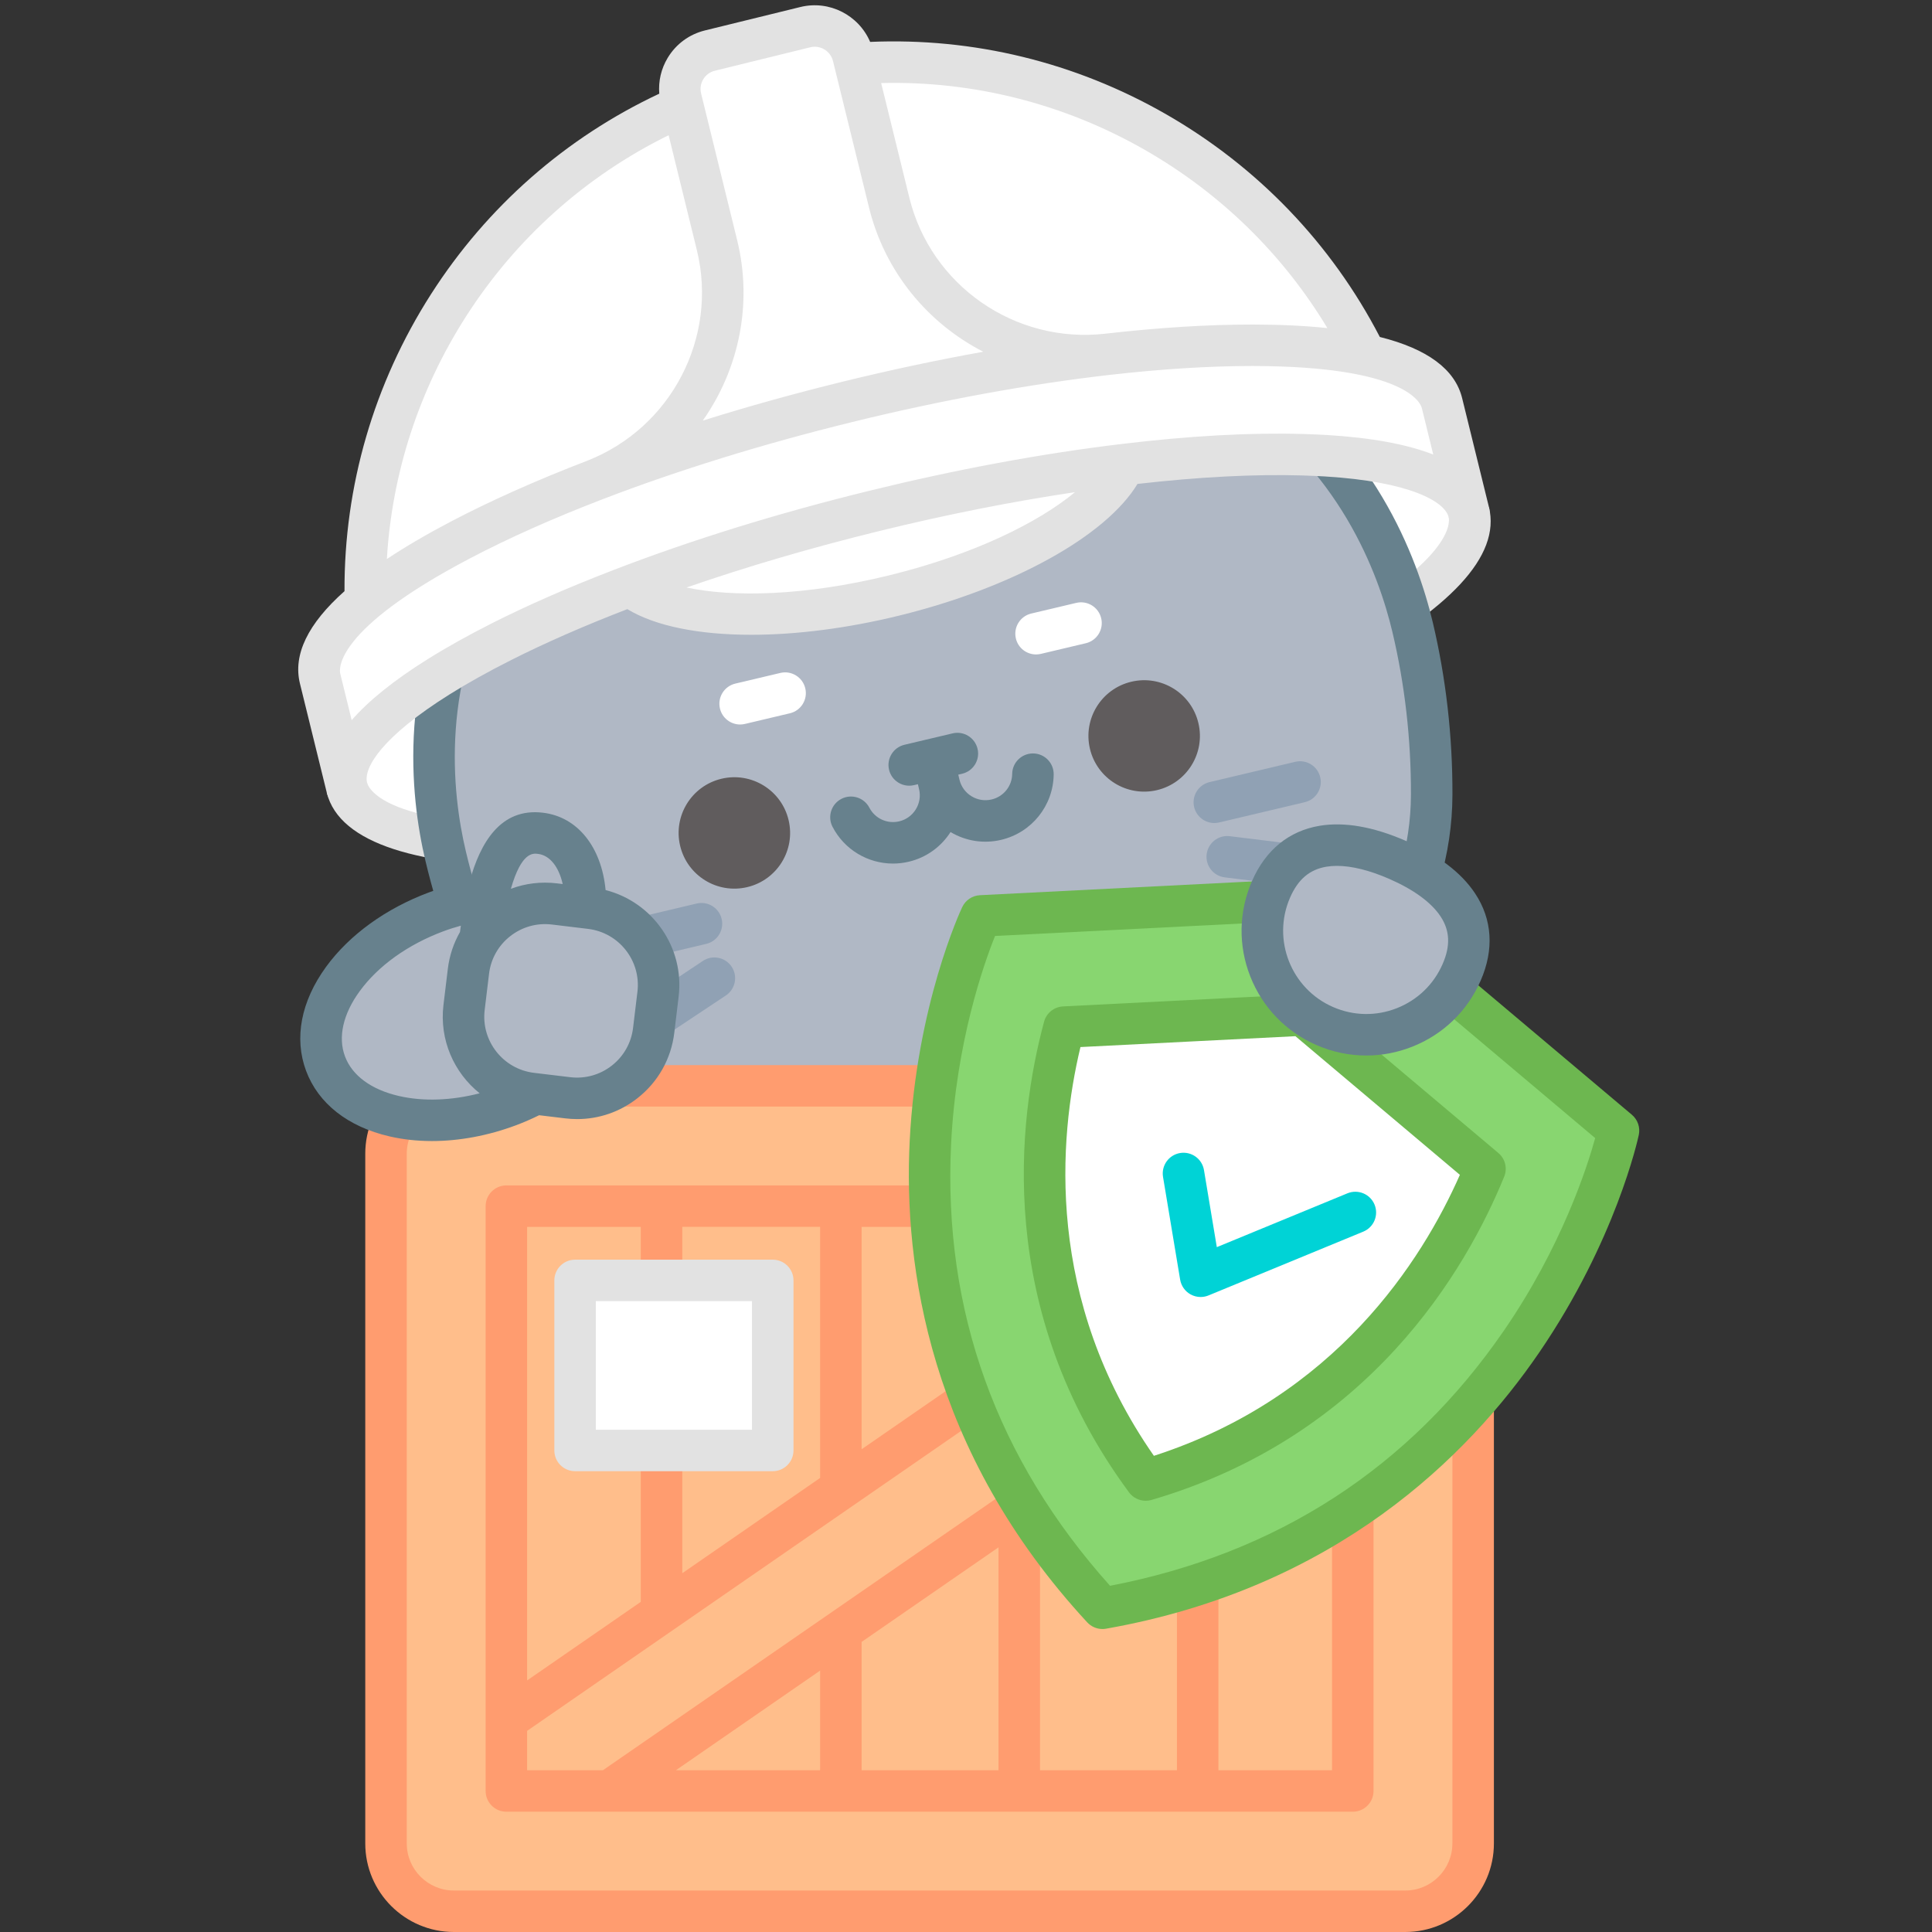 <svg xmlns="http://www.w3.org/2000/svg" xmlns:xlink="http://www.w3.org/1999/xlink" width="500" zoomAndPan="magnify" viewBox="0 0 375 375" height="500" preserveAspectRatio="xMidYMid meet" version="1.0"><rect x="0" y="0" width="375" height="375" fill="#333333" stroke="none"/><defs><clipPath id="e1ae6ed108"><path d="M 176 170 L 318.469 170 L 318.469 317 L 176 317 Z M 176 170 " clip-rule="nonzero"/></clipPath></defs><path fill="#ffffff" d="M 64.734 142.305 C 61.074 127.414 104.25 92.789 164.383 78.027 C 224.516 63.262 278.832 73.945 282.492 88.832 C 283.418 92.586 284.172 95.656 285.094 99.414 C 288.754 114.301 242.977 138.34 182.844 153.105 C 122.711 167.871 70.996 167.77 67.336 152.883 C 66.41 149.125 65.656 146.059 64.734 142.305 Z M 64.734 142.305 " fill-opacity="1" fill-rule="nonzero"/><path fill="#e2e2e2" d="M 104.305 168.188 C 81.918 168.188 65.91 163.949 63.422 153.844 L 71.246 151.922 C 71.453 152.754 74.102 160.031 103.922 160.086 C 104.035 160.09 104.148 160.09 104.262 160.09 C 125.711 160.09 153.258 156.223 181.883 149.195 C 210.656 142.129 236.988 132.734 256.02 122.742 C 282.414 108.883 281.387 101.203 281.184 100.375 L 289.008 98.453 C 291.328 107.891 281.488 118.461 259.766 129.867 C 240.172 140.156 213.195 149.797 183.805 157.012 C 155.715 163.91 126.793 168.188 104.305 168.188 Z M 104.305 168.188 " fill-opacity="1" fill-rule="nonzero"/><path fill="#b0b8c5" d="M 133.332 75.527 C 140.766 72.406 150.625 69.516 162.066 66.863 C 173.488 64.105 183.594 62.27 191.637 61.723 C 204.949 48.195 257.664 69.809 254.387 84.863 C 265.125 95.988 271.285 109.504 274.18 121.711 C 276.684 132.266 277.922 143.109 277.891 154.25 C 277.828 175.996 265.293 195.652 245.539 204.766 C 230.277 211.797 214.637 217.211 198.609 221.004 C 182.582 224.801 166.172 226.973 149.379 227.531 C 127.629 228.242 107.602 216.297 97.785 196.891 C 92.754 186.945 88.996 176.699 86.492 166.145 C 83.598 153.938 83.039 139.105 87.637 124.348 C 77.965 112.371 115.371 69.406 133.332 75.527 Z M 133.332 75.527 " fill-opacity="1" fill-rule="nonzero"/><path fill="#67818d" d="M 147.582 231.586 C 125.18 231.586 104.375 218.84 94.191 198.703 C 89.051 188.543 85.141 177.902 82.574 167.07 C 79.621 154.613 76.848 130.145 91.453 106.219 C 92.613 104.32 95.09 103.719 96.988 104.879 C 98.887 106.035 99.488 108.512 98.332 110.41 C 85.227 131.879 87.746 153.961 90.414 165.215 C 92.836 175.43 96.523 185.477 101.379 195.074 C 110.449 213 129.23 224.176 149.246 223.508 C 165.691 222.961 181.988 220.805 197.68 217.09 C 213.375 213.375 228.906 207.996 243.852 201.113 C 262.027 192.727 273.805 174.328 273.863 154.238 C 273.895 143.484 272.68 132.852 270.258 122.641 C 267.59 111.387 259.926 90.52 238.578 77.207 C 236.691 76.031 236.113 73.547 237.293 71.664 C 238.469 69.777 240.957 69.199 242.844 70.379 C 266.637 85.215 275.145 108.328 278.098 120.785 C 280.664 131.613 281.949 142.875 281.918 154.262 C 281.852 177.473 268.234 198.73 247.227 208.422 C 231.797 215.531 215.754 221.086 199.539 224.922 C 183.324 228.762 166.492 230.992 149.512 231.555 C 148.867 231.574 148.223 231.586 147.582 231.586 Z M 147.582 231.586 " fill-opacity="1" fill-rule="nonzero"/><path fill="#605c5d" d="M 132.012 164.164 C 130.637 158.355 134.23 152.531 140.047 151.152 C 145.859 149.777 151.691 153.371 153.066 159.18 C 154.445 164.992 150.848 170.816 145.035 172.191 C 139.219 173.57 133.391 169.977 132.012 164.164 Z M 132.012 164.164 " fill-opacity="1" fill-rule="nonzero"/><path fill="#605c5d" d="M 211.555 145.336 C 210.18 139.523 213.773 133.699 219.59 132.324 C 225.402 130.945 231.234 134.539 232.609 140.352 C 233.988 146.16 230.391 151.984 224.578 153.363 C 218.762 154.738 212.934 151.145 211.555 145.336 Z M 211.555 145.336 " fill-opacity="1" fill-rule="nonzero"/><path fill="#90a1b4" d="M 119.516 187.254 C 117.691 187.254 116.035 186.008 115.598 184.156 C 115.086 181.992 116.426 179.824 118.59 179.312 L 135.223 175.375 C 137.383 174.859 139.559 176.199 140.07 178.363 C 140.582 180.527 139.246 182.695 137.082 183.207 L 120.445 187.145 C 120.133 187.219 119.82 187.254 119.516 187.254 Z M 119.516 187.254 " fill-opacity="1" fill-rule="nonzero"/><path fill="#90a1b4" d="M 126.25 202.152 C 124.945 202.152 123.668 201.523 122.891 200.355 C 121.66 198.508 122.16 196.008 124.012 194.777 L 136.426 186.516 C 138.277 185.285 140.781 185.785 142.012 187.637 C 143.246 189.488 142.742 191.984 140.891 193.219 L 128.477 201.477 C 127.789 201.934 127.016 202.152 126.25 202.152 Z M 126.25 202.152 " fill-opacity="1" fill-rule="nonzero"/><path fill="#90a1b4" d="M 235.699 159.75 C 233.875 159.75 232.223 158.504 231.781 156.652 C 231.27 154.488 232.609 152.316 234.773 151.805 L 251.406 147.867 C 253.57 147.352 255.742 148.691 256.254 150.859 C 256.77 153.02 255.43 155.188 253.266 155.703 L 236.629 159.641 C 236.316 159.715 236.008 159.75 235.699 159.75 Z M 235.699 159.75 " fill-opacity="1" fill-rule="nonzero"/><path fill="#90a1b4" d="M 253.02 172.141 C 252.855 172.141 252.688 172.133 252.523 172.109 L 237.719 170.297 C 235.512 170.023 233.941 168.016 234.211 165.809 C 234.484 163.602 236.492 162.031 238.699 162.305 L 253.504 164.121 C 255.711 164.391 257.281 166.398 257.012 168.605 C 256.762 170.645 255.023 172.141 253.02 172.141 Z M 253.02 172.141 " fill-opacity="1" fill-rule="nonzero"/><path fill="#ffffff" d="M 143.656 140.625 C 141.832 140.625 140.18 139.379 139.742 137.527 C 139.227 135.363 140.566 133.195 142.73 132.684 L 151.457 130.617 C 153.621 130.102 155.793 131.441 156.305 133.605 C 156.82 135.77 155.48 137.938 153.316 138.449 L 144.59 140.516 C 144.277 140.59 143.965 140.625 143.656 140.625 Z M 143.656 140.625 " fill-opacity="1" fill-rule="nonzero"/><path fill="#ffffff" d="M 201.094 127.027 C 199.27 127.027 197.617 125.781 197.18 123.93 C 196.668 121.766 198.004 119.598 200.172 119.086 L 208.895 117.02 C 211.055 116.504 213.23 117.844 213.742 120.008 C 214.258 122.172 212.918 124.34 210.754 124.852 L 202.027 126.918 C 201.715 126.992 201.402 127.027 201.094 127.027 Z M 201.094 127.027 " fill-opacity="1" fill-rule="nonzero"/><path fill="#67818d" d="M 200.547 146.242 C 200.527 146.242 200.508 146.242 200.492 146.242 C 198.293 146.242 196.492 148.012 196.465 150.215 C 196.434 152.586 194.793 154.629 192.473 155.176 C 191.125 155.496 189.734 155.27 188.555 154.543 C 187.375 153.816 186.551 152.676 186.23 151.332 C 186.23 151.332 186.23 151.332 186.23 151.328 L 186 150.359 L 186.754 150.184 C 188.918 149.668 190.258 147.5 189.742 145.34 C 189.23 143.176 187.055 141.832 184.895 142.348 L 175.555 144.559 C 173.387 145.074 172.051 147.242 172.562 149.406 C 173 151.254 174.652 152.504 176.477 152.504 C 176.785 152.504 177.098 152.469 177.41 152.395 L 178.164 152.215 L 178.391 153.188 C 178.391 153.188 178.391 153.188 178.395 153.188 C 179.051 155.965 177.32 158.762 174.539 159.422 C 172.219 159.973 169.84 158.883 168.746 156.777 C 167.723 154.805 165.289 154.035 163.316 155.059 C 161.34 156.082 160.57 158.512 161.594 160.484 C 163.906 164.941 168.469 167.617 173.328 167.617 C 174.344 167.617 175.371 167.5 176.395 167.258 C 179.875 166.434 182.711 164.297 184.5 161.5 C 187.473 163.273 190.957 163.809 194.328 163.012 C 200.25 161.609 204.441 156.391 204.52 150.32 C 204.551 148.098 202.77 146.273 200.547 146.242 Z M 200.547 146.242 " fill-opacity="1" fill-rule="nonzero"/><path fill="#ffffff" d="M 70.93 116.602 L 70.902 116.609 C 69.992 75.328 94.312 37.078 132.527 20.547 L 132.172 19.102 C 131.16 14.984 133.676 10.828 137.797 9.816 L 156.309 5.27 C 160.426 4.258 164.586 6.777 165.598 10.891 L 165.953 12.336 C 207.492 9.289 246.781 31.918 265.113 68.922 L 265.086 68.93 C 273.535 70.742 278.812 73.848 279.891 78.246 L 285.098 99.41 C 283.172 91.582 267.98 87.855 245.273 88.203 C 237.133 88.328 228.02 88.988 218.215 90.168 C 214.215 99.496 196.41 109.973 173.613 115.566 C 150.828 121.164 130.195 120.129 122.32 113.719 C 110.066 118.359 99.32 123.246 90.668 128.098 C 74.586 137.105 65.637 145.973 67.336 152.879 L 62.129 131.715 C 61.051 127.32 64.285 122.121 70.93 116.602 Z M 70.93 116.602 " fill-opacity="1" fill-rule="nonzero"/><path fill="#ffbe8b" d="M 67.34 152.879 C 67.336 152.863 67.328 152.836 67.324 152.824 " fill-opacity="1" fill-rule="nonzero"/><path fill="#e2e2e2" d="M 289.008 98.453 L 283.801 77.285 C 282.426 71.688 277.074 67.719 267.824 65.406 C 258.426 47.281 244.09 32.336 226.227 22.113 C 208.684 12.074 188.926 7.273 168.895 8.133 C 166.684 2.957 160.988 -0.023 155.344 1.363 L 136.836 5.906 C 133.797 6.652 131.23 8.535 129.613 11.207 C 128.324 13.332 127.77 15.754 127.965 18.184 C 109.812 26.703 94.531 40.105 83.645 57.121 C 72.559 74.453 66.789 94.336 66.867 114.746 C 59.746 121.078 56.844 127.078 58.219 132.676 L 63.398 153.734 C 63.406 153.773 63.414 153.809 63.426 153.848 C 63.871 155.664 65.5 156.91 67.332 156.91 C 67.492 156.91 67.656 156.898 67.82 156.879 C 69.844 156.633 71.363 154.918 71.363 152.883 C 71.363 152.559 71.324 152.234 71.246 151.922 L 71.234 151.871 C 70.559 148.883 74.391 142.859 87.191 134.828 C 90.656 132.648 94.711 130.387 99.246 128.098 C 105.871 124.758 113.449 121.438 121.766 118.234 C 127.18 121.527 135.672 123.211 145.816 123.211 C 154.492 123.211 164.379 121.98 174.574 119.477 C 196.68 114.047 214.711 103.992 220.785 93.93 C 232.746 92.566 243.516 92.008 252.797 92.285 C 254.434 92.34 255.863 92.402 257.16 92.477 C 273.699 93.48 280.438 97.363 281.18 100.379 C 281.582 102.02 282.969 103.23 284.645 103.418 C 286.32 103.605 287.941 102.723 288.695 101.215 C 289.125 100.359 289.234 99.379 289.008 98.453 Z M 222.223 29.098 C 236.918 37.508 249.031 49.371 257.645 63.684 C 253.379 63.234 248.605 63 243.32 62.992 C 243.203 62.992 243.086 62.992 242.969 62.992 C 234.328 62.992 224.738 63.605 214.523 64.77 C 197.035 66.766 180.695 55.426 176.508 38.391 L 171.031 16.117 C 188.926 15.68 206.531 20.117 222.223 29.098 Z M 136.504 15.379 C 137.008 14.547 137.809 13.957 138.758 13.727 L 157.266 9.18 C 159.227 8.699 161.203 9.898 161.684 11.852 L 168.684 40.312 C 171.746 52.762 180.082 62.738 190.855 68.273 C 181.922 69.879 172.723 71.832 163.422 74.117 C 154.121 76.402 145.066 78.926 136.406 81.641 C 143.383 71.746 146.141 59.047 143.078 46.598 L 136.082 18.141 C 135.848 17.191 136 16.211 136.504 15.379 Z M 90.43 61.461 C 100.172 46.234 113.715 34.148 129.781 26.246 L 135.254 48.52 C 139.426 65.484 130.293 83.023 114.004 89.418 C 104.199 93.191 95.246 97.176 87.461 101.262 C 82.781 103.719 78.66 106.133 75.09 108.508 C 76.078 91.84 81.312 75.715 90.43 61.461 Z M 172.652 111.66 C 156.145 115.711 142.172 115.949 133.254 114.035 C 144.949 109.984 157.445 106.32 170.555 103.102 C 183.602 99.895 196.367 97.363 208.652 95.531 C 201.633 101.355 189.148 107.609 172.652 111.66 Z M 257.645 84.441 C 256.262 84.359 254.762 84.293 253.051 84.242 C 242.777 83.934 230.844 84.59 217.582 86.191 C 202 88.07 185.531 91.129 168.633 95.285 C 150.855 99.648 134.156 104.824 119.008 110.668 C 110.391 113.984 102.516 117.43 95.613 120.91 C 90.855 123.312 86.578 125.703 82.906 128.012 C 76.453 132.059 71.566 135.988 68.262 139.781 L 66.043 130.754 C 65.84 129.926 64.812 122.25 91.207 108.387 C 98.676 104.465 107.273 100.637 116.699 97.004 L 116.703 97.012 C 116.824 96.965 116.941 96.91 117.059 96.863 C 131.559 91.297 148.004 86.191 165.344 81.934 C 182.762 77.656 199.777 74.559 215.266 72.781 C 215.324 72.777 215.379 72.773 215.438 72.77 L 215.438 72.762 C 225.336 71.633 234.617 71.043 242.965 71.043 C 243.078 71.043 243.191 71.043 243.305 71.043 C 273.125 71.098 275.773 78.375 275.977 79.207 L 278.195 88.223 C 273.082 86.227 266.219 84.965 257.645 84.441 Z M 257.645 84.441 " fill-opacity="1" fill-rule="nonzero"/><path fill="#ffbe8b" d="M 88.098 210.762 L 272.766 210.762 C 280.039 210.762 285.938 216.656 285.938 223.926 L 285.938 357.812 C 285.938 365.082 280.039 370.973 272.766 370.973 L 88.098 370.973 C 80.824 370.973 74.926 365.082 74.926 357.812 L 74.926 223.926 C 74.926 216.656 80.824 210.762 88.098 210.762 Z M 88.098 210.762 " fill-opacity="1" fill-rule="nonzero"/><path fill="#ff9c6f" d="M 262.574 230.086 L 98.289 230.086 C 96.066 230.086 94.262 231.887 94.262 234.109 L 94.262 347.629 C 94.262 349.852 96.066 351.652 98.289 351.652 L 262.574 351.652 C 264.797 351.652 266.602 349.852 266.602 347.629 L 266.602 234.109 C 266.602 231.887 264.797 230.086 262.574 230.086 Z M 132.43 305.359 L 132.43 238.133 L 159.184 238.133 L 159.184 286.867 Z M 167.238 238.137 L 193.812 238.137 L 193.812 262.934 L 167.238 281.301 Z M 201.867 238.137 L 229.695 238.137 L 201.867 257.367 Z M 124.371 238.137 L 124.371 310.926 L 102.316 326.168 L 102.316 238.137 Z M 102.316 335.957 L 243.859 238.133 L 258.543 238.133 L 258.543 245.82 L 117.023 343.602 L 102.316 343.602 Z M 167.238 318.695 L 193.812 300.336 L 193.812 343.602 L 167.238 343.602 Z M 159.184 343.602 L 131.188 343.602 L 159.184 324.262 Z M 201.867 294.77 L 228.441 276.406 L 228.441 343.602 L 201.867 343.602 Z M 236.496 343.602 L 236.496 270.84 L 258.547 255.609 L 258.547 343.602 Z M 236.496 343.602 " fill-opacity="1" fill-rule="nonzero"/><path fill="#ff9c6f" d="M 272.766 206.738 L 88.098 206.738 C 78.613 206.738 70.898 214.449 70.898 223.926 L 70.898 357.812 C 70.898 367.289 78.613 375 88.098 375 L 272.766 375 C 282.25 375 289.965 367.289 289.965 357.812 L 289.965 223.926 C 289.965 214.449 282.25 206.738 272.766 206.738 Z M 281.906 357.812 C 281.906 362.852 277.805 366.949 272.766 366.949 L 88.098 366.949 C 83.055 366.949 78.953 362.852 78.953 357.812 L 78.953 223.926 C 78.953 218.887 83.055 214.789 88.098 214.789 L 272.766 214.789 C 277.809 214.789 281.91 218.887 281.91 223.926 L 281.91 357.812 Z M 281.906 357.812 " fill-opacity="1" fill-rule="nonzero"/><path fill="#ffffff" d="M 149.984 281.535 L 111.625 281.535 L 111.625 248.527 L 149.984 248.527 Z M 149.984 281.535 " fill-opacity="1" fill-rule="nonzero"/><path fill="#e2e2e2" d="M 149.984 285.559 L 111.625 285.559 C 109.402 285.559 107.598 283.758 107.598 281.535 L 107.598 248.527 C 107.598 246.305 109.402 244.5 111.625 244.5 L 149.984 244.5 C 152.211 244.5 154.016 246.305 154.016 248.527 L 154.016 281.535 C 154.012 283.758 152.211 285.559 149.984 285.559 Z M 115.652 277.508 L 145.957 277.508 L 145.957 252.551 L 115.652 252.551 Z M 115.652 277.508 " fill-opacity="1" fill-rule="nonzero"/><path fill="#88d670" d="M 213.988 312.164 C 156.383 249.859 190.414 177.777 190.414 177.777 L 260.504 174.234 L 314.148 219.449 C 314.148 219.449 297.582 297.41 213.988 312.164 Z M 213.988 312.164 " fill-opacity="1" fill-rule="nonzero"/><g clip-path="url(#e1ae6ed108)"><path fill="#6db750" d="M 213.988 316.191 C 212.875 316.191 211.797 315.727 211.027 314.895 C 180.32 281.684 175.344 245.723 176.574 221.402 C 177.91 195.102 186.41 176.824 186.77 176.062 C 187.406 174.719 188.727 173.832 190.211 173.758 L 260.301 170.215 C 261.32 170.164 262.32 170.5 263.102 171.16 L 316.746 216.371 C 317.883 217.328 318.398 218.832 318.09 220.285 C 317.914 221.113 313.613 240.801 298.742 262.543 C 284.992 282.648 259.25 308.262 214.688 316.129 C 214.453 316.172 214.219 316.191 213.988 316.191 Z M 193.137 181.672 C 190.949 187.125 185.559 202.363 184.605 222.125 C 183.051 254.41 193.43 283.223 215.461 307.801 C 247.883 301.562 273.594 284.902 291.914 258.262 C 303.125 241.957 308.062 226.57 309.625 220.902 L 259.121 178.336 Z M 193.137 181.672 " fill-opacity="1" fill-rule="nonzero"/></g><path fill="#ffffff" d="M 222.383 287.273 C 263.102 275.348 281.117 244.285 288.23 226.871 L 252.816 197.027 L 206.539 199.363 C 201.672 217.469 197.168 253.125 222.383 287.273 Z M 222.383 287.273 " fill-opacity="1" fill-rule="nonzero"/><path fill="#6db750" d="M 222.383 291.297 C 221.125 291.297 219.914 290.707 219.141 289.664 C 192.957 254.199 197.57 217.211 202.652 198.32 C 203.105 196.633 204.594 195.434 206.336 195.344 L 252.613 193.004 C 253.641 192.949 254.637 193.289 255.414 193.949 L 290.828 223.793 C 292.164 224.918 292.621 226.777 291.961 228.395 C 284.562 246.508 265.828 278.746 223.516 291.137 C 223.141 291.246 222.758 291.297 222.383 291.297 Z M 209.715 203.234 C 205.469 220.965 202.824 252.223 223.969 282.574 C 259.176 271.203 276 244.715 283.363 228.035 L 251.438 201.125 Z M 209.715 203.234 " fill-opacity="1" fill-rule="nonzero"/><path fill="#00d3d6" d="M 233.039 251.746 C 232.363 251.746 231.691 251.574 231.082 251.238 C 230.012 250.645 229.27 249.59 229.066 248.383 L 225.742 228.434 C 225.379 226.242 226.859 224.168 229.055 223.801 C 231.25 223.438 233.324 224.918 233.691 227.113 L 236.184 242.07 L 261.539 231.621 C 263.594 230.777 265.949 231.754 266.797 233.809 C 267.645 235.863 266.668 238.215 264.609 239.062 L 234.578 251.441 C 234.082 251.645 233.562 251.746 233.039 251.746 Z M 233.039 251.746 " fill-opacity="1" fill-rule="nonzero"/><path fill="#b0b8c5" d="M 271.219 166.883 C 261 162.434 251.156 162.414 246.707 172.625 C 242.254 182.832 246.93 194.715 257.148 199.16 C 267.367 203.609 279.258 198.938 283.707 188.727 C 288.156 178.516 281.434 171.328 271.219 166.883 Z M 271.219 166.883 " fill-opacity="1" fill-rule="nonzero"/><path fill="#67818d" d="M 265.199 204.875 C 261.918 204.875 258.641 204.199 255.543 202.852 C 249.613 200.273 245.047 195.539 242.68 189.527 C 240.312 183.512 240.434 176.941 243.012 171.016 C 245.641 164.988 250.176 161.277 256.137 160.285 C 260.938 159.48 266.555 160.465 272.824 163.191 C 279.094 165.918 283.637 169.359 286.32 173.422 C 289.656 178.457 290.027 184.305 287.398 190.332 C 284.82 196.258 280.082 200.82 274.066 203.184 C 271.195 204.312 268.195 204.875 265.199 204.875 Z M 259.488 168.066 C 258.777 168.066 258.098 168.121 257.461 168.227 C 254.191 168.77 251.945 170.68 250.398 174.23 C 246.844 182.387 250.594 191.918 258.758 195.469 C 262.715 197.191 267.102 197.273 271.117 195.691 C 275.133 194.113 278.289 191.07 280.012 187.117 C 281.562 183.566 281.43 180.625 279.602 177.863 C 277.812 175.16 274.359 172.637 269.609 170.574 C 265.809 168.918 262.355 168.066 259.488 168.066 Z M 259.488 168.066 " fill-opacity="1" fill-rule="nonzero"/><path fill="#b0b8c5" d="M 114.625 176.301 L 113.613 176.176 C 113.859 168.301 110.426 162.402 104.895 161.734 C 99.609 161.098 96.535 165.355 94.496 174.523 C 91.285 174.941 87.969 175.75 84.656 176.988 C 68.91 182.863 59.297 196.059 63.184 206.457 C 67.07 216.855 82.984 220.52 98.73 214.645 C 100.551 213.965 102.285 213.184 103.93 212.324 L 110.199 213.078 C 118.422 214.066 125.891 208.207 126.879 199.988 L 127.727 192.969 C 128.715 184.75 122.852 177.289 114.625 176.301 Z M 114.625 176.301 " fill-opacity="1" fill-rule="nonzero"/><path fill="#67818d" d="M 117.547 172.762 C 116.754 164.418 112.121 158.543 105.375 157.746 C 97.086 156.746 93.199 163.715 91.184 170.988 C 88.527 171.496 85.867 172.238 83.246 173.219 C 74.898 176.332 67.816 181.457 63.301 187.648 C 58.422 194.344 57.043 201.523 59.414 207.859 C 61.781 214.195 67.531 218.711 75.605 220.574 C 78.223 221.176 80.988 221.477 83.836 221.477 C 89.133 221.477 94.715 220.445 100.145 218.418 C 101.684 217.84 103.195 217.184 104.648 216.465 L 109.715 217.074 C 110.488 217.168 111.262 217.215 112.027 217.215 C 116.266 217.215 120.355 215.809 123.738 213.152 C 127.738 210.016 130.27 205.512 130.879 200.469 L 131.723 193.449 C 132.879 183.875 126.66 175.086 117.547 172.762 Z M 104.422 165.738 C 106.73 166.012 108.473 168.262 109.219 171.594 L 108.082 171.457 C 105.016 171.09 101.973 171.465 99.16 172.516 C 101.219 165.355 103.43 165.617 104.422 165.738 Z M 77.418 212.73 C 72.066 211.496 68.352 208.77 66.961 205.043 C 65.566 201.32 66.582 196.824 69.816 192.391 C 73.41 187.457 79.18 183.328 86.062 180.762 C 87.188 180.34 88.32 179.988 89.453 179.672 C 89.395 180.098 89.336 180.512 89.281 180.906 C 88.039 183.082 87.23 185.5 86.922 188.062 L 86.074 195.082 C 85.262 201.852 88.129 208.227 93.102 212.207 C 87.605 213.625 82.16 213.824 77.418 212.73 Z M 123.727 192.488 L 122.879 199.508 C 122.531 202.414 121.07 205.012 118.766 206.82 C 116.461 208.629 113.594 209.43 110.68 209.082 L 103.656 208.238 C 97.648 207.516 93.352 202.047 94.074 196.043 L 94.922 189.023 C 95.27 186.117 96.73 183.52 99.035 181.711 C 101.344 179.902 104.211 179.102 107.121 179.449 L 114.145 180.297 C 120.152 181.02 124.449 186.488 123.727 192.488 Z M 123.727 192.488 " fill-opacity="1" fill-rule="nonzero"/></svg>